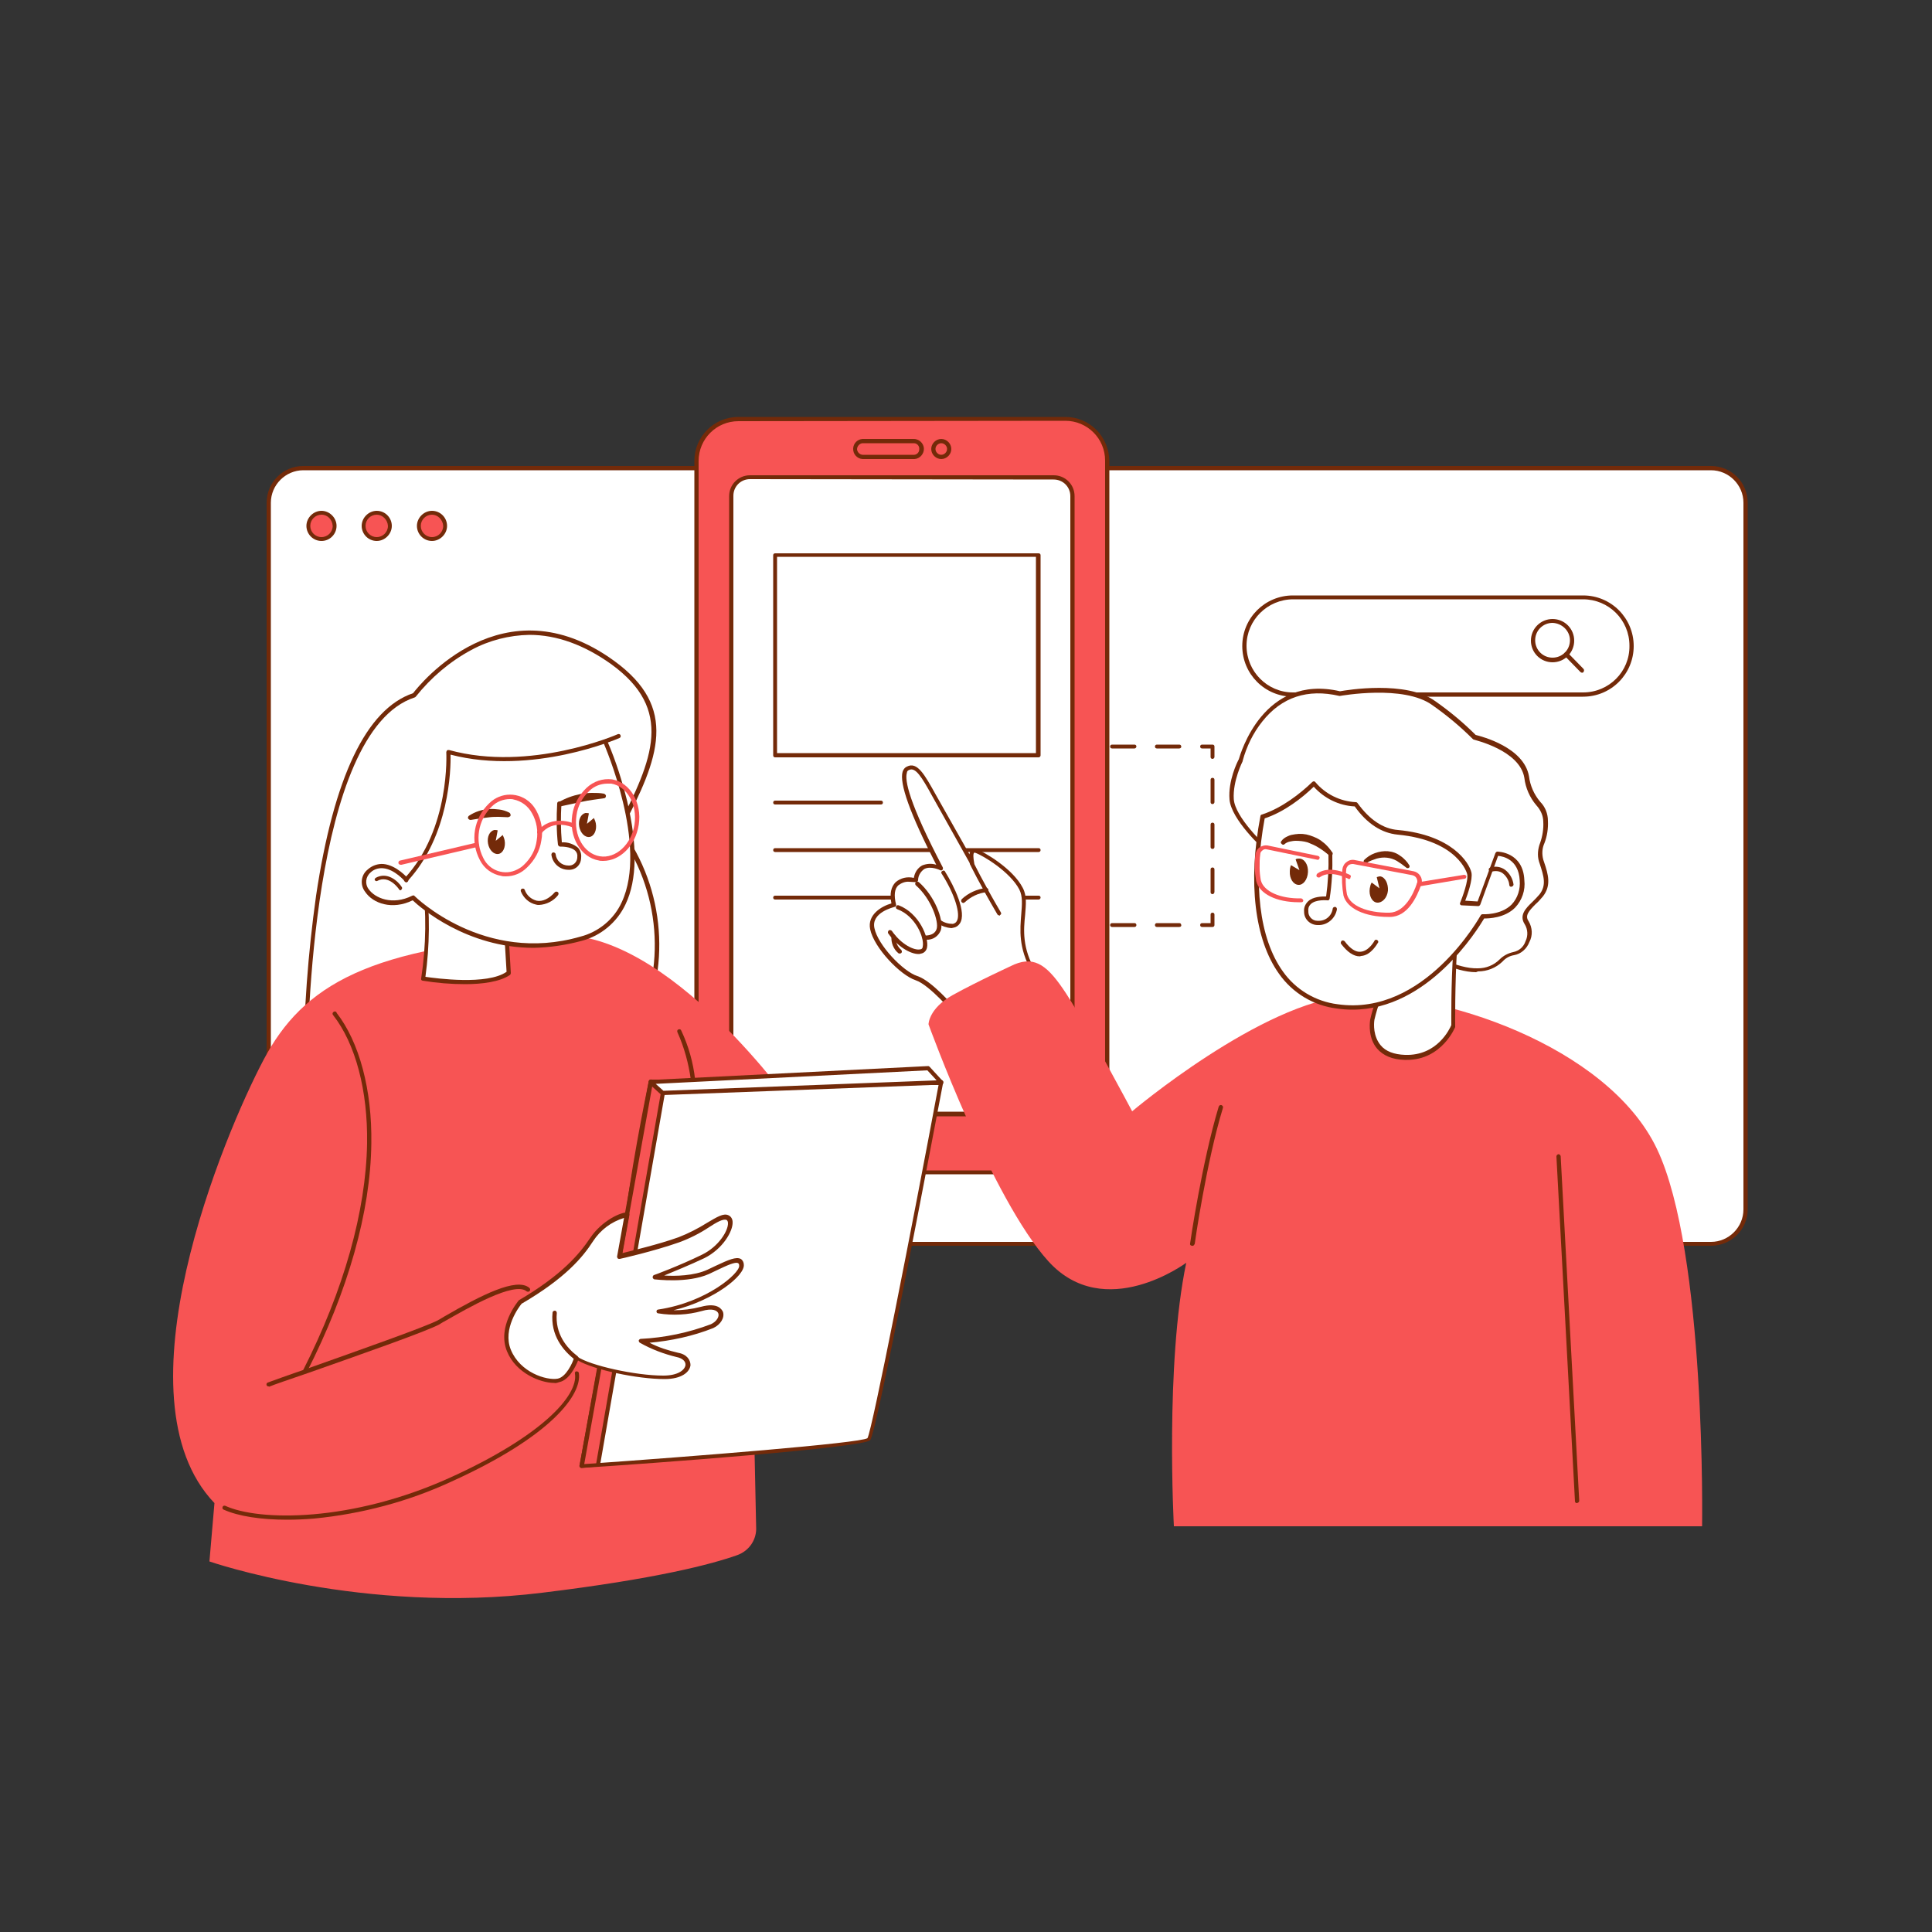 <svg transform="scale(1)" version="1.1" id="_x30_308_x5F_Web_Development_2" xmlns="http://www.w3.org/2000/svg" xmlns:xlink="http://www.w3.org/1999/xlink" x="0px" y="0px" viewBox="0 0 500 500" xml:space="preserve" class="show_show__wrapper__graphic__5Waiy "><rect x="0" y="0" width="500" height="500" fill="#333333" stroke="none"/><title>React</title><style type="text/css">
	.st0{fill:#FFFFFF;}
	.st1{fill:#732A09;}
	.st2{fill:#F75454;}
</style><g id="UI-bar"><path class="st0" d="M78.5,121.2h364.3c4.9,0,8.9,4,8.9,8.9V313c0,4.9-4,8.9-8.9,8.9H78.5c-4.9,0-8.9-4-8.9-8.9V130.1
		C69.5,125.2,73.5,121.2,78.5,121.2z"></path><path class="st1" d="M442.8,322.4H78.5c-5.2,0-9.5-4.3-9.5-9.5V130.1c0-5.2,4.2-9.5,9.5-9.5h364.3c5.2,0,9.5,4.2,9.5,9.5V313
		C452.3,318.2,448,322.4,442.8,322.4z M78.5,121.7c-4.6,0-8.4,3.8-8.4,8.4V313c0,4.6,3.8,8.4,8.4,8.4h364.3c4.6,0,8.4-3.8,8.4-8.4
		V130.1c0-4.6-3.8-8.4-8.4-8.4H78.5z"></path><circle class="st2" cx="83.2" cy="136" r="3.4"></circle><path class="st1" d="M83.2,140c-2.2,0-3.9-1.8-3.9-3.9s1.8-3.9,3.9-3.9s3.9,1.8,3.9,3.9l0,0C87.1,138.2,85.4,140,83.2,140z
		 M83.2,133.2c-1.6,0-2.9,1.3-2.9,2.9s1.3,2.9,2.9,2.9c1.6,0,2.9-1.3,2.9-2.9l0,0C86,134.5,84.8,133.2,83.2,133.2L83.2,133.2z"></path><circle class="st2" cx="97.5" cy="136" r="3.4"></circle><path class="st1" d="M97.5,140c-2.2,0-3.9-1.8-3.9-3.9s1.8-3.9,3.9-3.9c2.2,0,3.9,1.8,3.9,3.9l0,0C101.4,138.2,99.6,140,97.5,140z
		 M97.5,133.2c-1.6,0-2.9,1.3-2.9,2.9s1.3,2.9,2.9,2.9c1.6,0,2.9-1.3,2.9-2.9l0,0C100.3,134.5,99,133.2,97.5,133.2L97.5,133.2z"></path><circle class="st2" cx="111.8" cy="136" r="3.4"></circle><path class="st1" d="M111.8,140c-2.2,0-3.9-1.8-3.9-3.9s1.8-3.9,3.9-3.9c2.2,0,3.9,1.8,3.9,3.9l0,0
		C115.7,138.2,113.9,140,111.8,140z M111.8,133.2c-1.6,0-2.9,1.3-2.9,2.9s1.3,2.9,2.9,2.9c1.6,0,2.9-1.3,2.9-2.9l0,0
		C114.6,134.5,113.3,133.2,111.8,133.2L111.8,133.2z"></path><path class="st1" d="M313.8,239.9h-2.7c-0.3,0-0.5-0.2-0.5-0.5c0-0.3,0.2-0.5,0.5-0.5h2.2v-2.2c0-0.3,0.2-0.5,0.5-0.5
		c0.3,0,0.5,0.2,0.5,0.5v2.7C314.3,239.7,314.1,239.9,313.8,239.9z"></path><path class="st1" d="M305.2,239.9h-5.8c-0.3,0-0.5-0.2-0.5-0.5c0-0.3,0.2-0.5,0.5-0.5h5.8c0.3,0,0.5,0.2,0.5,0.5
		C305.8,239.7,305.5,239.9,305.2,239.9z M293.6,239.9h-5.8c-0.3,0-0.5-0.2-0.5-0.5c0-0.3,0.2-0.5,0.5-0.5h5.8c0.3,0,0.5,0.2,0.5,0.5
		C294.1,239.7,293.9,239.9,293.6,239.9z M281.9,239.9h-5.8c-0.3,0-0.5-0.2-0.5-0.5c0-0.3,0.2-0.5,0.5-0.5h5.8c0.3,0,0.5,0.2,0.5,0.5
		C282.4,239.7,282.2,239.9,281.9,239.9z"></path><path class="st1" d="M270.2,239.9h-2.7c-0.3,0-0.5-0.2-0.5-0.5v-2.7c0-0.3,0.2-0.5,0.5-0.5s0.5,0.2,0.5,0.5v2.2h2.2
		c0.3,0,0.5,0.2,0.5,0.5C270.8,239.7,270.5,239.9,270.2,239.9z"></path><path class="st1" d="M267.5,231.4c-0.3,0-0.5-0.2-0.5-0.5V225c0-0.3,0.2-0.5,0.5-0.5s0.5,0.2,0.5,0.5v5.8
		C268.1,231.1,267.8,231.4,267.5,231.4z M267.5,219.7c-0.3,0-0.5-0.2-0.5-0.5v-5.8c0-0.3,0.2-0.5,0.5-0.5s0.5,0.2,0.5,0.5v5.8
		C268.1,219.5,267.8,219.7,267.5,219.7z M267.5,208.1c-0.3,0-0.5-0.2-0.5-0.5v-5.8c0-0.3,0.2-0.5,0.5-0.5s0.5,0.2,0.5,0.5v5.8
		C268.1,207.8,267.8,208.1,267.5,208.1z"></path><path class="st1" d="M267.5,196.4c-0.3,0-0.5-0.2-0.5-0.5v-2.7c0-0.3,0.2-0.5,0.5-0.5h2.7c0.3,0,0.5,0.2,0.5,0.5
		c0,0.3-0.2,0.5-0.5,0.5h-2.2v2.2C268.1,196.1,267.8,196.4,267.5,196.4z"></path><path class="st1" d="M305.2,193.7h-5.8c-0.3,0-0.5-0.2-0.5-0.5c0-0.3,0.2-0.5,0.5-0.5h5.8c0.3,0,0.5,0.2,0.5,0.5
		C305.8,193.4,305.5,193.7,305.2,193.7z M293.6,193.7h-5.8c-0.3,0-0.5-0.2-0.5-0.5c0-0.3,0.2-0.5,0.5-0.5h5.8c0.3,0,0.5,0.2,0.5,0.5
		C294.1,193.4,293.9,193.7,293.6,193.7z M281.9,193.7h-5.8c-0.3,0-0.5-0.2-0.5-0.5c0-0.3,0.2-0.5,0.5-0.5h5.8c0.3,0,0.5,0.2,0.5,0.5
		C282.4,193.4,282.2,193.7,281.9,193.7z"></path><path class="st1" d="M313.8,196.4c-0.3,0-0.5-0.2-0.5-0.5v-2.2h-2.2c-0.3,0-0.5-0.2-0.5-0.5c0-0.3,0.2-0.5,0.5-0.5h2.7
		c0.3,0,0.5,0.2,0.5,0.5v2.7C314.3,196.1,314.1,196.4,313.8,196.4z"></path><path class="st1" d="M313.8,231.4c-0.3,0-0.5-0.2-0.5-0.5V225c0-0.3,0.2-0.5,0.5-0.5c0.3,0,0.5,0.2,0.5,0.5v5.8
		C314.3,231.1,314.1,231.4,313.8,231.4z M313.8,219.7c-0.3,0-0.5-0.2-0.5-0.5v-5.8c0-0.3,0.2-0.5,0.5-0.5c0.3,0,0.5,0.2,0.5,0.5v5.8
		C314.3,219.5,314.1,219.7,313.8,219.7z M313.8,208.1c-0.3,0-0.5-0.2-0.5-0.5v-5.8c0-0.3,0.2-0.5,0.5-0.5c0.3,0,0.5,0.2,0.5,0.5v5.8
		C314.3,207.8,314.1,208.1,313.8,208.1z"></path><path class="st1" d="M409.7,180.3h-75.1c-7.3,0-13.1-5.9-13.1-13.1c0-7.3,5.9-13.1,13.1-13.1c0,0,0,0,0,0h75.1
		c7.3,0,13.1,5.9,13.1,13.1C422.8,174.4,417,180.3,409.7,180.3L409.7,180.3z M334.7,155.1c-6.7,0-12.1,5.4-12.1,12
		c0,6.7,5.4,12.1,12,12.1c0,0,0,0,0,0h75.1c6.7,0,12.1-5.4,12-12.1c0-6.7-5.4-12-12-12H334.7z"></path><path class="st1" d="M401.8,171.4c-3.1,0-5.6-2.5-5.6-5.6c0-3.1,2.5-5.6,5.6-5.6s5.6,2.5,5.6,5.6
		C407.4,168.9,404.9,171.4,401.8,171.4z M401.8,161.2c-2.5,0-4.5,2-4.5,4.5s2,4.5,4.5,4.5c2.5,0,4.5-2,4.5-4.5
		C406.3,163.3,404.3,161.3,401.8,161.2L401.8,161.2z"></path><path class="st1" d="M409.4,174.1c-0.1,0-0.3-0.1-0.4-0.2l-4.1-4.2c-0.2-0.2-0.2-0.6,0.1-0.8c0.2-0.2,0.5-0.2,0.7,0l4.1,4.2
		c0.2,0.2,0.2,0.6,0,0.8c0,0,0,0,0,0C409.7,174.1,409.6,174.1,409.4,174.1z"></path></g><g id="mobile-display"><path class="st2" d="M275.7,303.4h-84.6c-6,0-10.8-4.8-10.8-10.8V119.2c0-6,4.8-10.8,10.8-10.8h84.6c6,0,10.8,4.8,10.8,10.8v173.4
		C286.5,298.6,281.7,303.4,275.7,303.4z"></path><path class="st1" d="M275.7,303.9h-84.6c-6.3,0-11.4-5.1-11.4-11.4V119.3c0-6.3,5.1-11.4,11.4-11.4h84.6c6.3,0,11.3,5.1,11.4,11.4
		v173.3C287,298.9,282,303.9,275.7,303.9z M191.1,109c-5.7,0-10.3,4.6-10.3,10.3v173.3c0,5.7,4.6,10.3,10.3,10.3h84.6
		c5.7,0,10.3-4.6,10.3-10.3V119.2c0-5.7-4.6-10.3-10.3-10.3L191.1,109z"></path><path class="st0" d="M272.7,288.3h-78.6c-2.7,0-4.9-2.2-4.9-4.9V128.4c0-2.7,2.2-4.9,4.9-4.9h78.6c2.7,0,4.9,2.2,4.9,4.9v155.1
		C277.6,286.1,275.4,288.3,272.7,288.3z"></path><path class="st1" d="M272.7,288.9h-78.6c-3,0-5.4-2.4-5.4-5.4V128.4c0-3,2.4-5.4,5.4-5.4h78.6c3,0,5.4,2.4,5.4,5.4v155.1
		C278.1,286.5,275.7,288.9,272.7,288.9z M194.1,124c-2.4,0-4.3,1.9-4.3,4.3v155.1c0,2.4,1.9,4.3,4.3,4.3h78.6c2.4,0,4.3-1.9,4.3-4.3
		V128.4c0-2.4-1.9-4.3-4.3-4.3L194.1,124z"></path><circle class="st2" cx="243.6" cy="116.2" r="2"></circle><path class="st1" d="M243.6,118.8c-1.4,0-2.6-1.2-2.6-2.6s1.2-2.6,2.6-2.6c1.4,0,2.6,1.2,2.6,2.6l0,0
		C246.2,117.6,245,118.8,243.6,118.8z M243.6,114.7c-0.8,0-1.5,0.7-1.5,1.5c0,0.8,0.7,1.5,1.5,1.5c0.8,0,1.5-0.7,1.5-1.5
		c0,0,0,0,0,0C245.1,115.4,244.4,114.7,243.6,114.7C243.6,114.7,243.6,114.7,243.6,114.7z"></path><path class="st2" d="M236.3,118.2h-13.1c-1.1,0-2-0.9-2-2v0c0-1.1,0.9-2,2-2h13.1c1.1,0,2,0.9,2,2v0
		C238.3,117.3,237.4,118.2,236.3,118.2z"></path><path class="st1" d="M236.3,118.8h-13.1c-1.4-0.1-2.5-1.3-2.4-2.8c0.1-1.3,1.1-2.3,2.4-2.4h13.1c1.4-0.1,2.7,1,2.8,2.4
		c0.1,1.4-1,2.7-2.4,2.8C236.5,118.8,236.4,118.8,236.3,118.8z M223.2,114.7c-0.8,0.1-1.4,0.8-1.4,1.6c0.1,0.7,0.6,1.3,1.4,1.4h13.1
		c0.8,0.1,1.6-0.5,1.6-1.4c0.1-0.8-0.5-1.6-1.4-1.6c-0.1,0-0.2,0-0.3,0H223.2z"></path><rect class="st0" x="200.6" y="143.6" width="68.2" height="51.8"></rect><path class="st1" d="M268.8,196h-68.2c-0.3,0-0.5-0.2-0.5-0.5v-51.8c0-0.3,0.2-0.5,0.5-0.5h68.2c0.3,0,0.5,0.2,0.5,0.5v51.8
		C269.3,195.7,269.1,196,268.8,196z M201.1,194.9h67v-50.8h-67V194.9z"></path><path class="st1" d="M228,208.2h-27.4c-0.3,0-0.5-0.2-0.5-0.5c0-0.3,0.2-0.5,0.5-0.5H228c0.3,0,0.5,0.2,0.5,0.5
		C228.5,208,228.3,208.2,228,208.2z"></path><path class="st1" d="M268.8,220.5h-68.2c-0.3,0-0.5-0.2-0.5-0.5c0-0.3,0.2-0.5,0.5-0.5h68.2c0.3,0,0.5,0.2,0.5,0.5
		C269.3,220.3,269.1,220.5,268.8,220.5z"></path><path class="st1" d="M268.8,232.8h-68.2c-0.3,0-0.5-0.2-0.5-0.5c0-0.3,0.2-0.5,0.5-0.5h68.2c0.3,0,0.5,0.2,0.5,0.5
		C269.3,232.5,269.1,232.8,268.8,232.8z"></path></g><g id="character-1"><path class="st0" d="M160.3,214.7c9.9-18.8,14.5-31.4-1.7-43.2c-29.7-21.5-51.4,8.5-51.4,8.5c-28.7,9.4-28.2,97-28.2,97l82-2.6
		l3.4-6.6C173.2,250.7,171.6,230.2,160.3,214.7L160.3,214.7z"></path><path class="st1" d="M79.1,277.5c-0.1,0-0.3-0.1-0.4-0.2c-0.1-0.1-0.2-0.2-0.2-0.4c0.1-15.1,1.2-30.1,3.3-45.1
		c4.6-30.7,13-48.3,25.1-52.4c1.7-2.2,23.3-29.2,52-8.4c16.7,12.1,11.8,25.1,2,43.6c11.3,15.6,12.9,36.2,4,53.4l-3.4,6.6
		c-0.1,0.2-0.3,0.3-0.5,0.3L79.1,277.5L79.1,277.5z M137,164.3c-5.2,0.1-10.4,1.4-15,3.9c-5.6,3-10.5,7.2-14.4,12.1
		c-0.1,0.1-0.2,0.2-0.3,0.2c-26.9,8.8-27.7,88.4-27.8,95.9l81.2-2.6l3.2-6.3c8.7-16.9,7.1-37.2-4.2-52.5c-0.1-0.2-0.1-0.4,0-0.6
		c9.5-18.1,14.6-30.8-1.5-42.5C151.2,166.9,144.1,164.3,137,164.3L137,164.3z M161.1,274.4L161.1,274.4z"></path><path class="st2" d="M194.4,334.1l1.3,61.7c-0.1,3.1-2.1,5.7-5,6.7c-6.5,2.3-20.8,6.1-50.4,9.7c-46.3,5.7-86.1-8.1-86.1-8.1
		l1.3-15.1c-26.1-27.3,2.5-95.4,12.7-114.7s27.2-29.5,75.6-32.2c29.1-1.9,61.9,44.8,61.9,44.8L194.4,334.1z"></path><path class="st0" d="M162.4,314.4c2.4-17.8,6-34.3,6-34.3l75.2,0.1c0,0-17.1,90.5-18.8,92.3c-1.7,1.8-74.3,6.9-74.3,6.9
		L162.4,314.4z"></path><path class="st1" d="M150.5,379.9c-0.2,0-0.3-0.1-0.4-0.2c-0.1-0.1-0.2-0.3-0.1-0.5l11.9-65c2.4-17.6,6-34.2,6-34.4
		c0.1-0.2,0.3-0.4,0.5-0.4l0,0l75.2,0.1c0.2,0,0.3,0.1,0.4,0.2c0.1,0.1,0.2,0.3,0.1,0.4c-2.9,15.2-17.2,90.8-18.9,92.6
		C223.6,374.7,167.7,378.8,150.5,379.9L150.5,379.9z M168.8,280.6c-0.6,2.7-3.8,17.9-5.9,33.9l0,0l-11.7,64.4
		c28.6-2,71.3-5.4,73.3-6.7c1.2-2,11.7-55.5,18.4-91.4L168.8,280.6z M162.3,314.4L162.3,314.4z"></path><polygon class="st2" points="168.4,280 171.5,282.8 154.7,379.1 150.5,379.4 	"></polygon><path class="st1" d="M150.5,379.9c-0.2,0-0.3-0.1-0.4-0.2c-0.1-0.1-0.2-0.3-0.1-0.5l17.9-99.4c0-0.2,0.2-0.4,0.4-0.4
		c0.2-0.1,0.4,0,0.5,0.1l3.1,2.8c0.1,0.1,0.2,0.3,0.2,0.5l-16.8,96.3c0,0.2-0.3,0.4-0.5,0.4L150.5,379.9L150.5,379.9z M168.8,281.1
		l-17.6,97.8l3.1-0.2L171,283L168.8,281.1z"></path><path class="st0" d="M134.6,337c11.5-6.8,15.9-12.1,18.7-16.3c2.8-4.2,7.5-6.4,9.1-6.3l-1.9,10.7c0,0,8.8-2,15.4-4.3
		c6.6-2.3,10.4-6.6,12.6-5.7s-0.5,7.2-6.3,10s-12.6,5.3-12.6,5.3s8.3,1.2,13.8-1.3c5.5-2.5,8.4-4.2,8.6-1.7
		c0.2,2.5-8.9,10-21.3,11.9c3.6,0.7,7.4,0.5,10.9-0.5c6.3-1.7,6.2,2.9,2.8,4.5c-5.9,2.3-12.1,3.6-18.4,3.8c3,1.6,6.1,2.8,9.4,3.6
		c4.3,0.8,3.7,5.8-3.5,5.8s-19.2-2.6-22.7-5c0,0-1.7,5.3-4.7,5.9c-3,0.6-10.2-1.7-12.7-7.8C129.2,343.4,134.6,337,134.6,337z"></path><path class="st1" d="M143.4,357.9c-3.5,0-9.9-2.5-12.2-8.2c-2.6-6.4,2.8-12.8,3-13.1l0.1-0.1c11.2-6.6,15.6-11.9,18.5-16.2
		c2.9-4.3,7.9-6.7,9.6-6.5c0.2,0,0.3,0.1,0.4,0.2c0.1,0.1,0.1,0.3,0.1,0.4l-1.8,9.9c2.3-0.6,9.2-2.2,14.5-4.1c2.6-1,5.1-2.3,7.5-3.8
		c2.4-1.4,4.1-2.5,5.4-1.9c0.7,0.3,1.1,1,1.1,1.8c0.1,2.3-2.5,6.9-7.3,9.3c-3.8,1.8-8,3.5-10.4,4.5c2.8,0.2,7.7,0.1,11.2-1.5l2.1-1
		c3.4-1.6,5.3-2.4,6.5-1.8c0.5,0.3,0.8,0.9,0.8,1.5c0.3,2.8-7.6,9.2-18.2,11.8c2.4,0,4.8-0.3,7.1-0.9c4.4-1.2,5.4,0.7,5.7,1.3
		c0.5,1.5-0.6,3.3-2.5,4.2c-5.3,2.1-10.9,3.3-16.5,3.8c2.3,1.2,4.8,2,7.4,2.6c2.3,0.4,3.2,1.9,3.2,3.2c-0.2,1.8-2.3,3.6-6.7,3.6
		c-7.1,0-18.3-2.4-22.4-4.8c-0.6,1.5-2.3,5.1-4.9,5.6C144.1,357.9,143.8,358,143.4,357.9z M135,337.4c-0.6,0.7-5,6.5-2.8,11.9
		c2.4,5.9,9.2,8,12.1,7.5c2.2-0.4,3.9-4.1,4.3-5.5c0.1-0.2,0.2-0.3,0.3-0.3c0.2-0.1,0.3,0,0.5,0.1c3.3,2.3,15.1,4.9,22.2,4.9h0.1
		c3.7,0,5.5-1.4,5.7-2.7c0.1-1-0.8-1.8-2.3-2.1c-3.3-0.8-6.5-2-9.5-3.7c-0.2-0.1-0.3-0.4-0.3-0.6c0.1-0.2,0.3-0.4,0.5-0.4
		c6.2-0.3,12.4-1.6,18.2-3.8c1.5-0.7,2.2-2,1.9-2.8c-0.3-0.8-1.6-1.4-4.3-0.6c-3.6,1-7.5,1.2-11.2,0.6c-0.3,0-0.5-0.2-0.5-0.5
		c0-0.3,0.2-0.5,0.5-0.5c12.6-1.9,21-9.4,20.9-11.3c0-0.4-0.1-0.6-0.3-0.7c-0.7-0.4-2.9,0.6-5.4,1.8l-2.1,1
		c-5.6,2.5-13.8,1.4-14.1,1.4c-0.2,0-0.4-0.2-0.5-0.5c0-0.2,0.1-0.5,0.3-0.6c0.1,0,6.8-2.5,12.5-5.3c4.3-2.1,6.8-6.2,6.7-8.2
		c0-0.4-0.2-0.7-0.4-0.8c-0.9-0.3-2.5,0.6-4.5,1.9c-2.4,1.6-5,2.9-7.7,3.9c-6.5,2.3-15.3,4.3-15.4,4.3c-0.2,0-0.4,0-0.5-0.1
		c-0.1-0.1-0.2-0.3-0.2-0.5l1.8-10c-3.3,1-6.1,3.1-8,6C150.8,325.4,146.3,330.8,135,337.4L135,337.4z"></path><path class="st1" d="M149.1,352c-0.1,0-0.2,0-0.3-0.1c-3-2.3-6.4-6.3-5.8-12.2c0-0.3,0.3-0.5,0.6-0.5c0.3,0,0.5,0.3,0.5,0.6
		c-0.5,5.4,2.6,9.1,5.4,11.2c0.2,0.2,0.3,0.5,0.1,0.8C149.5,351.9,149.3,352,149.1,352L149.1,352z"></path><polygon class="st0" points="171.5,282.8 243.6,280.1 240.2,276.5 168.4,280 	"></polygon><path class="st1" d="M171.5,283.4c-0.1,0-0.3,0-0.4-0.1l-3.1-2.8c-0.2-0.2-0.2-0.4-0.1-0.6c0.1-0.2,0.3-0.3,0.5-0.4l71.8-3.6
		c0.2,0,0.3,0.1,0.4,0.2l3.4,3.7c0.1,0.2,0.2,0.4,0.1,0.6c-0.1,0.2-0.3,0.3-0.5,0.3L171.5,283.4L171.5,283.4z M169.7,280.5l2,1.8
		l70.7-2.7L240,277L169.7,280.5z"></path><path class="st1" d="M78.8,355.5c-0.1,0-0.2,0-0.2-0.1c-0.3-0.1-0.4-0.5-0.2-0.7c10.6-20.9,16.3-41.2,16.6-58.8
		c0.2-13.7-3-25.8-8.8-33.2c-0.2-0.2-0.2-0.6,0.1-0.8c0.2-0.2,0.6-0.2,0.8,0.1c0,0,0,0,0,0.1c5.9,7.6,9.2,19.9,9,33.8
		c-0.2,17.7-6,38.2-16.7,59.2C79.2,355.4,79,355.5,78.8,355.5z"></path><path class="st1" d="M69.5,358.8c-0.2,0-0.4-0.1-0.5-0.3c-0.1-0.3,0-0.6,0.3-0.7c0,0,0,0,0,0c1.1-0.4,5.2-1.9,10.5-3.7
		c12.1-4.3,30.3-10.7,33.5-12.4c0.5-0.3,1.1-0.6,1.7-1c9.5-5.5,18.7-10.2,22-7.4c0.2,0.2,0.3,0.5,0.1,0.8c-0.2,0.2-0.5,0.3-0.8,0.1
		c-3.2-2.7-15.5,4.5-20.8,7.5c-0.7,0.4-1.3,0.7-1.7,1c-3.2,1.8-21.5,8.2-33.7,12.5c-5.2,1.8-9.4,3.2-10.5,3.7
		C69.7,358.8,69.6,358.8,69.5,358.8z"></path><path class="st1" d="M74.3,393.3c-6.8,0-12.6-0.9-16.4-2.6c-0.3-0.1-0.4-0.4-0.3-0.7c0.1-0.3,0.4-0.4,0.7-0.3
		c8.7,4,32.6,4.3,58.2-7.3c23.6-10.7,33.2-21.2,32.3-26.9c-0.1-0.3,0.1-0.6,0.4-0.6c0,0,0,0,0,0c0.3,0,0.6,0.2,0.6,0.4
		c0.9,5.6-7.1,16.4-32.9,28.1c-11.2,5.2-23.3,8.4-35.6,9.6C78.9,393.2,76.5,393.3,74.3,393.3z"></path><path class="st1" d="M179.3,280c-0.3,0-0.5-0.2-0.5-0.5c-0.6-4.3-1.7-8.4-3.5-12.4c-0.1-0.3,0-0.6,0.3-0.7c0.3-0.1,0.6,0,0.7,0.3
		c0,0,0,0,0,0c1.9,4,3.1,8.3,3.6,12.7C179.8,279.7,179.6,280,179.3,280C179.3,280,179.3,280,179.3,280L179.3,280z"></path><path class="st0" d="M109.7,227.5c1.1,8.5,1,17.2-0.3,25.7c0,0,16.6,2.8,22.2-1.5l-0.9-15.7L109.7,227.5z"></path><path class="st1" d="M120.4,254.7c-3.7,0-7.4-0.3-11-0.9c-0.3,0-0.5-0.3-0.4-0.6c0,0,0,0,0,0c1.3-8.5,1.4-17.1,0.3-25.6
		c0-0.2,0-0.4,0.2-0.5c0.2-0.1,0.4-0.1,0.5-0.1l21,8.6c0.2,0.1,0.3,0.3,0.3,0.5l0.9,15.7c0,0.2-0.1,0.4-0.2,0.5
		C129.4,254.1,124.8,254.7,120.4,254.7z M110.1,252.8c2.8,0.4,16,2.2,21-1.3l-0.9-15.1l-19.9-8.1
		C111.3,236.4,111.2,244.7,110.1,252.8z"></path><path class="st0" d="M156.7,192.3c0,0,19.1,43.3-6.4,50.7c-25.6,7.3-43.5-10.6-43.5-10.6c-8.5,4.4-15.9-3.1-11.4-6.9
		c4.5-3.9,9.7,2.3,9.7,2.3"></path><path class="st1" d="M138.1,245.3c-17.3,0-29.3-10.4-31.3-12.3c-5.3,2.6-10.3,0.8-12.3-2.2c-1.4-1.8-1.1-4.4,0.7-5.8
		c1.1-1,2.6-1.5,4-1.4c3.4,0.3,6.3,3.6,6.4,3.8c0.2,0.2,0.1,0.6-0.1,0.8c-0.2,0.2-0.6,0.2-0.7-0.1c0,0,0,0,0,0c0,0-2.7-3.2-5.7-3.4
		c-1.2-0.1-2.4,0.3-3.2,1.1c-1.3,1.1-1.5,3-0.5,4.3c1.6,2.3,6.1,4.3,11.3,1.7c0.2-0.1,0.5-0.1,0.6,0.1c0.2,0.2,18,17.7,42.9,10.5
		c4.7-1.2,8.7-4.5,10.7-8.9c6.9-14.7-4.5-40.7-4.6-41c-0.1-0.3,0-0.6,0.3-0.7c0.3-0.1,0.6,0,0.7,0.3c0,0,0,0,0,0
		c2.1,4.9,3.7,10,5,15.2c2.7,11.4,2.6,20.4-0.4,26.7c-2.2,4.7-6.4,8.2-11.4,9.5C146.4,244.6,142.3,245.2,138.1,245.3z"></path><path class="st1" d="M103.6,230.4c-0.1,0-0.3-0.1-0.3-0.2c-0.1-0.2-2.7-3.9-5.7-2.2c-0.2,0.1-0.4,0-0.6-0.2c-0.1-0.2,0-0.4,0.2-0.6
		l0,0c3-1.7,5.8,0.8,6.8,2.4c0.1,0.2,0.1,0.4-0.1,0.6C103.8,230.4,103.7,230.4,103.6,230.4z"></path><path class="st1" d="M131.5,211.5c-0.8,0-1.6-0.1-2.4-0.1c-0.8,0-1.6,0-2.4,0.1c-0.8,0.1-1.6,0.2-2.4,0.3c-0.8,0.1-1.6,0.3-2.5,0.4
		l0,0c-0.3,0-0.6-0.2-0.7-0.5c0,0,0,0,0,0c0-0.2,0.1-0.5,0.3-0.6c1.5-1,3.3-1.6,5.1-1.7c0.9-0.1,1.8,0,2.7,0.1
		c0.9,0.1,1.8,0.4,2.6,0.8c0.3,0.2,0.4,0.5,0.3,0.9C132,211.3,131.8,211.4,131.5,211.5L131.5,211.5z"></path><path class="st1" d="M156.2,206.6c-0.9,0.1-1.9,0.3-2.8,0.4s-1.8,0.3-2.8,0.5l-2.8,0.6c-0.9,0.2-1.9,0.4-2.8,0.6l0,0
		c-0.3,0.1-0.7-0.2-0.7-0.5c0,0,0,0,0,0c0-0.3,0.1-0.5,0.3-0.6c1.7-1,3.6-1.7,5.6-2.1c1-0.2,2-0.3,3-0.3c1,0,2.1,0,3.1,0.2
		c0.3,0.1,0.6,0.4,0.5,0.7c0,0.3-0.3,0.5-0.5,0.5L156.2,206.6z"></path><path class="st1" d="M147.1,225.1L147.1,225.1c-2.3,0-4.1-1.7-4.4-3.9c0-0.3,0.2-0.6,0.5-0.6c0.3,0,0.6,0.2,0.6,0.5
		c0.2,1.7,1.6,2.9,3.3,2.9c1.2,0.1,2.2-0.8,2.3-2c0-0.1,0-0.1,0-0.2c0.1-0.6-0.1-1.2-0.5-1.6c-1.2-1.2-3.9-1.1-3.9-1.1
		c-0.3,0-0.5-0.2-0.6-0.5c-0.4-3.5-0.4-7.1-0.2-10.7c0-0.3,0.3-0.5,0.6-0.5c0.3,0,0.5,0.3,0.5,0.6c0,0,0,0,0,0
		c-0.2,3.3-0.2,6.6,0.1,10c1.5-0.1,3,0.4,4.2,1.4c0.6,0.7,0.9,1.6,0.8,2.5C150.4,223.8,149,225.2,147.1,225.1
		C147.1,225.1,147.1,225.1,147.1,225.1z"></path><path class="st1" d="M126.3,218.3c0.3,1.7,1.5,2.9,2.7,2.7c1.2-0.2,1.9-1.8,1.6-3.5c-0.1-0.5-0.3-1-0.5-1.4l-1.8,1.5l0.5-2.7
		c-0.3-0.1-0.6-0.1-0.9-0.1C126.7,215.1,126,216.6,126.3,218.3z"></path><path class="st1" d="M149.9,213.9c0.3,1.7,1.5,2.9,2.7,2.7c1.2-0.2,1.9-1.8,1.6-3.5c-0.1-0.5-0.3-1-0.5-1.4l-1.8,1.5l0.5-2.7
		c-0.3-0.1-0.6-0.1-0.9-0.1C150.3,210.7,149.6,212.2,149.9,213.9z"></path><path class="st1" d="M139.5,234.2c-0.3,0-0.5,0-0.8-0.1c-1.8-0.4-3.2-1.7-3.9-3.4c-0.1-0.3,0-0.6,0.3-0.7c0,0,0,0,0,0
		c0.3-0.1,0.6,0,0.7,0.3c0.5,1.4,1.6,2.4,3.1,2.8c1.5,0.3,3.2-0.5,4.7-2.2c0.2-0.2,0.6-0.2,0.8,0c0,0,0,0,0,0c0.2,0.2,0.2,0.5,0,0.8
		c0,0,0,0,0,0C143.2,233.2,141.4,234.1,139.5,234.2z"></path><path class="st1" d="M105.1,228.3c-0.1,0-0.3-0.1-0.4-0.2c-0.2-0.2-0.2-0.5,0-0.8c0,0,0,0,0,0c11.9-12.8,10.8-32.5,10.8-32.6
		c0-0.2,0.1-0.3,0.2-0.5c0.1-0.1,0.3-0.1,0.5-0.1c21,5.8,43.5-4,43.7-4.1c0.3-0.1,0.6,0,0.7,0.3c0.1,0.3,0,0.6-0.3,0.7
		c-0.2,0.1-22.5,9.8-43.7,4.3c0.1,3.8-0.3,21-11.1,32.7C105.4,228.2,105.2,228.3,105.1,228.3z"></path><path class="st2" d="M156.1,222.8c-0.4,0-0.8,0-1.1-0.1c-4.7-0.8-7.8-6.1-6.9-11.8c0.4-2.7,1.7-5.1,3.7-7c1.8-1.7,4.2-2.5,6.6-2.2
		c4.7,0.8,7.8,6.1,6.9,11.8l0,0C164.4,219,160.4,222.8,156.1,222.8z M157.2,202.8c-1.8,0-3.5,0.7-4.7,1.9c-1.8,1.7-3,3.9-3.3,6.3
		c-0.8,5.2,1.9,9.9,6,10.6c4.1,0.7,8.2-3,9-8.2c0.8-5.2-1.9-9.9-6-10.6C157.8,202.8,157.5,202.8,157.2,202.8L157.2,202.8z
		 M164.7,213.6L164.7,213.6z"></path><path class="st2" d="M130.9,226.8c-0.4,0-0.8,0-1.1-0.1c-2.4-0.4-4.5-1.9-5.6-4.1c-2.6-4.9-1.6-10.9,2.4-14.7c3-3,7.8-3,10.8,0
		c0.6,0.6,1,1.2,1.4,1.9c1.3,2.4,1.8,5.1,1.3,7.7l0,0c-0.4,2.7-1.7,5.1-3.7,7C134.9,226,133,226.8,130.9,226.8z M132,206.8
		c-1.8,0-3.5,0.7-4.7,1.9c-3.6,3.5-4.5,8.9-2.2,13.4c1.6,3.3,5.6,4.6,8.8,2.9c0.6-0.3,1.2-0.7,1.7-1.2c1.8-1.7,3-3.9,3.3-6.3l0,0
		c0.4-2.4,0-4.9-1.2-7c-1-1.9-2.8-3.2-4.8-3.6C132.6,206.8,132.3,206.8,132,206.8L132,206.8z"></path><path class="st2" d="M139.6,215.9c-0.1,0-0.3,0-0.4-0.1c-0.2-0.2-0.3-0.5-0.1-0.7c0,0,0,0,0,0c3.7-4.5,9.4-2,9.4-2
		c0.3,0.1,0.4,0.4,0.3,0.7c-0.1,0.3-0.5,0.4-0.7,0.3c-0.2-0.1-5-2.2-8.1,1.7C139.9,215.8,139.8,215.9,139.6,215.9z"></path><path class="st2" d="M103.7,223.8c-0.3,0-0.6-0.2-0.6-0.5c0-0.3,0.2-0.6,0.5-0.6l19.6-4.6c0.3-0.1,0.6,0.1,0.7,0.4
		c0.1,0.3-0.1,0.6-0.4,0.7l0,0l-19.6,4.6L103.7,223.8z"></path></g><g id="character-2"><path class="st0" d="M267.5,251.5c-6-10-0.8-16.7-3.3-21.5c-2.5-4.8-9.7-9.1-11.7-9.7c-1.9-0.7-1.1,3.1-1.1,3.1l-9.2-16.2
		c-3.2-5.7-5.1-9.5-7.5-8.3s-0.6,8.5,8.5,25.9c0,0-5.7-2.9-6.5,3c0,0-7.4-1.8-5.6,6.4c0,0-6.6,1.5-5.6,6.2s7.7,11.5,11.4,12.8
		s10.3,9.1,10.3,9.1S259.7,261.5,267.5,251.5z"></path><path class="st1" d="M247.5,262.8c-0.2,0-0.3-0.1-0.4-0.2c-0.1-0.1-6.5-7.7-10.1-8.9c-4-1.3-10.8-8.4-11.8-13.2
		c-0.8-3.8,3-6,5.5-6.7c-0.5-2.5-0.1-4.3,1.1-5.5c1.3-1.1,3-1.5,4.7-1.1c0.2-1.3,0.9-2.5,2.1-3.2c1.2-0.5,2.5-0.6,3.7-0.2
		c-6.8-13.2-9.6-21.1-8.7-24.1c0.2-0.6,0.6-1.1,1.1-1.3c2.7-1.4,4.6,2.1,7.5,7.3l8.7,15.4c0-0.4,0.2-0.8,0.5-1.1
		c0.4-0.3,0.9-0.4,1.4-0.2c1.7,0.6,9.3,4.9,11.9,10c1.1,2.1,0.8,4.3,0.6,7c-0.4,3.8-0.8,8.6,2.7,14.5c0.1,0.2,0.1,0.4,0,0.6
		C260.1,261.9,247.7,262.9,247.5,262.8L247.5,262.8z M235.3,228.2c-1-0.1-2,0.3-2.8,0.9c-1,0.9-1.2,2.6-0.6,5
		c0.1,0.3-0.1,0.6-0.4,0.6c0,0,0,0,0,0c-0.2,0.1-6.1,1.4-5.2,5.5c0.9,4.4,7.4,11.2,11.1,12.4c3.7,1.2,9.3,7.7,10.4,9
		c1.8-0.2,12.2-1.7,19.2-10.2c-3.5-6.1-3-10.9-2.7-14.8c0.2-2.5,0.4-4.6-0.5-6.4c-2.4-4.6-9.4-8.8-11.4-9.5c-0.1,0-0.3-0.1-0.3,0
		c-0.3,0.2-0.2,1.5,0,2.5c0.1,0.3-0.1,0.6-0.4,0.7c-0.3,0.1-0.5,0-0.6-0.3l-9.8-17.5c-2.8-5.1-4.4-7.7-6.1-6.8
		c-0.3,0.1-0.5,0.4-0.5,0.7c-0.6,1.9,0.5,7.7,9.3,24.5c0.1,0.3,0,0.6-0.2,0.7c-0.2,0.1-0.3,0.1-0.5,0c0,0-2.4-1.2-4.1-0.3
		c-1,0.7-1.6,1.8-1.6,2.9c0,0.1-0.1,0.3-0.2,0.4c-0.1,0.1-0.3,0.1-0.4,0.1C236.3,228.3,235.8,228.2,235.3,228.2L235.3,228.2z"></path><path class="st1" d="M258.6,236.9c-0.2,0-0.4-0.1-0.5-0.3c-4.7-8-7.1-13-7.1-13c-0.1-0.3,0-0.6,0.2-0.7s0.6,0,0.7,0.2
		c0,0,2.4,5,7.1,13c0.2,0.3,0.1,0.6-0.2,0.7c0,0,0,0,0,0C258.8,237,258.7,237,258.6,236.9z"></path><path class="st1" d="M246.2,240.2c-1.2-0.1-2.4-0.5-3.4-1.2c-0.2-0.2-0.3-0.5-0.1-0.7c0,0,0,0,0,0c0.2-0.2,0.5-0.3,0.7-0.2
		c0.9,0.7,2.1,1,3.2,1c0.4-0.1,0.8-0.3,1-0.7c1.1-1.7-0.5-7-3.9-12.3c-0.2-0.2-0.1-0.6,0.2-0.7c0,0,0,0,0,0c0.3-0.2,0.6-0.1,0.7,0.2
		c0,0,0,0,0,0c2.3,3.7,5.7,10.6,3.8,13.4c-0.4,0.6-1,1-1.7,1.1C246.6,240.1,246.4,240.2,246.2,240.2z"></path><path class="st1" d="M239.7,243.2c-0.2,0-0.3,0-0.5,0c-0.3,0-0.5-0.3-0.5-0.6c0-0.3,0.3-0.5,0.6-0.5c0.1,0,2.5,0.2,3.1-1.7
		s-1.4-7.8-5.4-11.3c-0.2-0.2-0.2-0.6,0-0.8c0,0,0,0,0,0c0.2-0.2,0.5-0.2,0.8,0c4,3.5,6.5,9.7,5.7,12.4
		C242.9,242.3,241.4,243.3,239.7,243.2z"></path><path class="st1" d="M237.7,246.9c-2.1,0-5.4-1.9-7.8-5.3c-0.2-0.2-0.1-0.6,0.1-0.8c0.2-0.2,0.6-0.1,0.8,0.1c0,0,0,0,0,0
		c2.5,3.6,5.8,5.1,7.3,4.8c0.4,0,0.7-0.3,0.7-0.7c0.5-2.3-1.9-8-6.6-9.7c-0.3-0.1-0.4-0.4-0.3-0.7c0,0,0,0,0,0
		c0.1-0.3,0.4-0.4,0.7-0.3c0,0,0,0,0,0c5.2,2,7.9,8.3,7.3,11c-0.2,0.8-0.8,1.4-1.6,1.5C238.1,246.9,237.9,246.9,237.7,246.9z"></path><path class="st1" d="M232.9,246.8c-0.1,0-0.3-0.1-0.4-0.1c-1.3-1.1-1.9-2.7-1.8-4.3c0-0.3,0.3-0.5,0.6-0.5c0.3,0,0.5,0.3,0.5,0.6
		c-0.1,1.3,0.5,2.5,1.4,3.3c0.2,0.2,0.3,0.5,0.1,0.8C233.2,246.7,233.1,246.7,232.9,246.8L232.9,246.8z"></path><path class="st1" d="M249.3,233.7c-0.1,0-0.3-0.1-0.4-0.2c-0.2-0.2-0.2-0.5,0-0.8c0,0,0,0,0,0c1.7-1.6,3.9-2.6,6.3-2.9
		c0.3,0,0.6,0.2,0.6,0.5c0,0,0,0,0,0c0,0.3-0.2,0.5-0.5,0.6c0,0,0,0,0,0c-2.1,0.2-4.1,1.2-5.6,2.6
		C249.5,233.6,249.4,233.7,249.3,233.7z"></path><path class="st2" d="M262.5,249.6c5.5-2.3,8.8,0.5,13.4,7.5c4.6,7,17.1,30.5,17.1,30.5s33.5-28.3,56.3-29.9
		c22.8-1.5,66.7,12.8,79.5,39.6c12.8,26.8,11.7,97.7,11.7,97.7H303.8c0,0-2.3-41.9,3.2-68.2c0,0-21.1,15.7-35.7-0.4
		c-14.6-16.1-31-61.3-31-61.3s0-4.1,6.3-7.6C252.9,254,262.5,249.6,262.5,249.6z"></path><path class="st1" d="M408.1,389c-0.3,0-0.5-0.2-0.5-0.5l-4.8-89.2c0-0.3,0.2-0.5,0.5-0.6c0.3,0,0.5,0.2,0.6,0.5c0,0,0,0,0,0
		l4.8,89.2C408.7,388.7,408.5,388.9,408.1,389L408.1,389z"></path><path class="st1" d="M308.5,322.4L308.5,322.4c-0.4,0-0.6-0.3-0.5-0.6c0-0.2,3.1-21.2,7.4-35.4c0.1-0.3,0.4-0.5,0.7-0.4
		c0.3,0.1,0.5,0.4,0.4,0.7c-4.3,14.1-7.3,35-7.3,35.2C309,322.3,308.8,322.5,308.5,322.4z"></path><path class="st0" d="M327.6,219.7c0,0-8.5-7.7-8.9-12.7c-0.4-5,2.3-10.1,2.3-10.1s5.4-22,25.7-17.3c0,0,16.7-3.1,24.4,2.5
		c7.6,5.6,10.5,8.7,10.5,8.7s12.2,2.7,13.5,10.3c1.3,7.6,4.6,6.3,4.9,11.4c0.3,5.2-2.3,6.8-1.2,10.2c1.1,3.5,2.2,6.3,0,9
		s-5.4,4.5-3.7,7.1c1.7,2.6,0.1,7.4-3.4,8s-3.6,4-9.2,4.2s-12.9-4.2-12.9-4.2L327.6,219.7z"></path><path class="st1" d="M382,251.6c-5.7,0-12.4-4.1-12.7-4.3l-41.9-27.2l-0.1-0.1c-0.4-0.3-8.7-7.9-9.1-13.1c-0.4-4.8,2-9.7,2.4-10.4
		c0.4-1.3,6.3-22.2,26.2-17.6c1.6-0.3,17.2-2.9,24.7,2.6c3.7,2.6,7.2,5.5,10.4,8.7c1.6,0.4,12.5,3.2,13.8,10.7
		c0.3,2.4,1.3,4.7,2.9,6.6c1.3,1.3,2,3.1,2,4.9c0.1,2-0.2,4-0.9,5.8c-0.6,1.3-0.7,2.8-0.3,4.3l0.2,0.6c1.1,3.2,1.9,6.1-0.3,8.9
		c-0.6,0.7-1.2,1.4-1.9,2c-1.8,1.8-2.8,3-1.8,4.4c1,1.7,1.1,3.7,0.2,5.4c-0.7,1.8-2.2,3.1-4,3.4c-1.2,0.2-2.2,0.8-3,1.7
		c-1.7,1.6-3.9,2.5-6.3,2.5L382,251.6z M328,219.3l41.9,27.2c0.1,0,7.1,4.3,12.6,4.1c2.1,0,4.1-0.8,5.6-2.3c1-1,2.2-1.6,3.5-1.9
		c1.5-0.3,2.7-1.3,3.2-2.8c0.7-1.4,0.6-3.1-0.2-4.4c-1.5-2.3,0.2-4.1,2-5.8c0.6-0.6,1.2-1.2,1.8-1.9c1.9-2.4,1.1-4.8,0.1-7.9
		l-0.2-0.6c-0.5-1.6-0.3-3.4,0.3-4.9c0.6-1.7,0.9-3.6,0.8-5.4c0-1.6-0.7-3.1-1.8-4.3c-1.7-2-2.8-4.5-3.1-7.1
		c-1.2-7.2-13-9.8-13.1-9.9c-0.1,0-0.2-0.1-0.3-0.2c-3.2-3.2-6.7-6.1-10.4-8.7c-7.4-5.4-23.8-2.4-23.9-2.4c-0.1,0-0.1,0-0.2,0
		c-8.2-1.9-14.9,0.3-19.9,6.6c-2.4,3-4.1,6.5-5.1,10.2c0,0,0,0.1,0,0.1s-2.6,5.1-2.3,9.8C319.6,211.5,327.4,218.8,328,219.3z"></path><path class="st0" d="M376.7,245.2c-0.6,9.4-0.5,20.3-0.5,20.3s-3.3,8.5-12.6,8.2c-9.3-0.3-8.6-8.2-8.4-9.7c0.2-1.6,2.2-6.7,2.6-8.4
		S376.7,245.2,376.7,245.2z"></path><path class="st1" d="M364.1,274.3h-0.6c-3.2-0.1-5.5-1.1-7.1-2.9c-2.2-2.6-2-6.1-1.8-7.5c0.4-1.8,0.9-3.5,1.6-5.2
		c0.4-1.3,0.9-2.6,1-3.2c0.4-1.8,13.6-8.1,19.2-10.7c0.2-0.1,0.4-0.1,0.5,0c0.2,0.1,0.2,0.3,0.2,0.5c-0.6,9.2-0.5,20.2-0.5,20.3
		c0,0.1,0,0.1,0,0.2C376.6,265.8,373.2,274.3,364.1,274.3z M376.1,246.1c-8.5,4-17.3,8.6-17.8,9.6c-0.2,0.7-0.6,1.9-1.1,3.2
		c-0.6,1.6-1.1,3.3-1.5,5c-0.2,1.2-0.3,4.3,1.6,6.6c1.3,1.6,3.5,2.4,6.3,2.5c8.4,0.3,11.6-6.8,12-7.7
		C375.6,264.3,375.5,254.6,376.1,246.1L376.1,246.1z"></path><path class="st0" d="M346.2,260.5c23.1,3.2,37.5-23.3,37.5-23.3s10.6,0.7,10.2-9.3c-0.3-6.9-6.5-6.9-6.5-6.9l-4.7,12.9l-4.3-0.2
		c0,0,2.3-5.6,1.9-7.7c-0.5-2.1-4.5-9.3-18.5-10.6c-4.7-0.4-8.3-3.6-10.8-7.3c-4.2-0.2-8.1-2.1-10.8-5.3c-3.4,3.2-8,6.9-13.2,8.6
		C322.6,233.2,326,257.6,346.2,260.5z"></path><path class="st1" d="M350,261.3c-1.3,0-2.7-0.1-4-0.3l0,0c-6-0.7-11.5-4-15-9c-6.3-8.8-8.1-23.7-4.8-40.8c0-0.2,0.2-0.4,0.4-0.4
		c5.2-1.7,10-5.5,13-8.4c0.1-0.1,0.3-0.2,0.4-0.2c0.2,0,0.3,0.1,0.4,0.2c2.6,3.1,6.4,5,10.5,5.2c0.2,0,0.3,0.1,0.4,0.2
		c3.1,4.3,6.6,6.7,10.5,7c13.9,1.3,18.4,8.4,19,11c0.4,1.8-1,5.7-1.6,7.3l3.2,0.2l4.6-12.5c0.1-0.2,0.3-0.4,0.5-0.4l0,0
		c0.2,0,6.7,0.1,7,7.4c0.3,2.6-0.6,5.2-2.4,7.1c-2.7,2.7-6.8,2.8-8,2.8C382.4,240.5,369.7,261.3,350,261.3z M346.2,259.9
		c22.5,3.2,36.8-22.7,37-23c0.1-0.2,0.3-0.3,0.5-0.3c0,0,4.7,0.3,7.5-2.5c1.6-1.7,2.3-4,2.1-6.3c-0.3-5.4-4.3-6.2-5.6-6.3l-4.6,12.6
		c-0.1,0.2-0.3,0.4-0.5,0.4l-4.3-0.2c-0.2,0-0.3-0.1-0.4-0.2c-0.1-0.2-0.1-0.3,0-0.5c0.6-1.5,2.2-5.8,1.8-7.4c0-0.1-2.3-8.7-18-10.2
		c-4.1-0.4-7.9-2.8-11.1-7.3c-4.1-0.2-7.9-2.1-10.6-5.1c-3,2.9-7.6,6.5-12.7,8.2c-3.1,16.7-1.4,31.1,4.7,39.6
		C335.3,256.1,340.5,259.2,346.2,259.9L346.2,259.9z"></path><path class="st1" d="M353,222.6c0.8-0.8,1.7-1.4,2.8-1.8c1.1-0.4,2.3-0.6,3.4-0.5c1.2,0.1,2.3,0.5,3.2,1.2c0.5,0.3,0.9,0.7,1.3,1.1
		c0.4,0.4,0.7,0.8,1,1.3c0.2,0.2,0.1,0.6-0.1,0.7c0,0,0,0,0,0c-0.2,0.1-0.4,0.1-0.6,0l-0.1-0.1c-0.4-0.3-0.8-0.6-1.2-0.9l-0.6-0.4
		c-0.2-0.1-0.4-0.3-0.6-0.4c-1.6-0.9-3.4-1.1-5.2-0.6c-0.9,0.3-1.8,0.6-2.6,1.1h-0.1c-0.3,0.1-0.6,0-0.7-0.2c0,0,0,0,0,0
		C352.9,223.1,352.9,222.8,353,222.6z"></path><path class="st1" d="M331.6,217.7c0.4-0.6,1-1,1.7-1.3c0.6-0.3,1.2-0.4,1.9-0.5c1.3-0.2,2.6-0.1,3.8,0.3c1.2,0.4,2.4,0.9,3.3,1.7
		c1,0.7,1.8,1.7,2.5,2.7c0.2,0.2,0.1,0.6-0.1,0.8c-0.2,0.1-0.5,0.1-0.7,0l0,0c-0.8-0.7-1.7-1.4-2.7-2c-0.9-0.6-1.9-1-2.9-1.4
		c-1-0.3-2.1-0.4-3.1-0.4c-0.5,0-1,0.1-1.5,0.2c-0.5,0.1-0.9,0.3-1.3,0.6l-0.1,0.1c-0.2,0.2-0.6,0.1-0.7-0.1c0,0,0,0,0,0
		C331.4,218.2,331.4,217.9,331.6,217.7z"></path><path class="st1" d="M341.1,239.4H341c-1.9,0-3.5-1.5-3.5-3.4c0,0,0-0.1,0-0.1c-0.1-1,0.3-1.9,1-2.6c1.3-1.3,3.7-1.3,4.7-1.3
		c0.5-3.6,0.7-7.3,0.6-10.9c0-0.3,0.2-0.5,0.5-0.6l0,0c0.3,0,0.5,0.2,0.5,0.5c0.1,3.9-0.1,7.8-0.7,11.6c-0.1,0.3-0.3,0.5-0.6,0.4
		c0,0-3-0.3-4.3,1c-0.5,0.5-0.7,1.1-0.6,1.8c-0.1,1.3,1,2.5,2.3,2.5c0.1,0,0.1,0,0.2,0c1.9,0.1,3.5-1.2,3.8-3.1
		c0-0.3,0.3-0.5,0.6-0.5c0.3,0,0.5,0.3,0.5,0.6C345.6,237.7,343.5,239.5,341.1,239.4z"></path><path class="st1" d="M359.2,230.5c-0.2,1.9-1.5,3.2-2.8,3.1s-2.2-1.8-1.9-3.7c0.1-0.5,0.2-1.1,0.5-1.5l2,1.5l-0.7-2.9
		c0.3-0.1,0.6-0.2,0.9-0.2C358.5,227,359.3,228.7,359.2,230.5z"></path><path class="st1" d="M338.5,225.7c-0.1,1.9-1.2,3.4-2.5,3.3c-1.3-0.1-2.3-1.6-2.2-3.5c0-0.5,0.1-1.1,0.3-1.6l2.2,1.3l-1-2.8
		c0.3-0.2,0.6-0.2,0.9-0.2C337.6,222.2,338.6,223.8,338.5,225.7z"></path><path class="st1" d="M351.9,247.5c-1.6,0-3.2-1.1-4.8-3.2c-0.2-0.2-0.1-0.6,0.1-0.8c0.2-0.2,0.6-0.1,0.8,0.1
		c1.4,1.9,2.9,2.9,4.2,2.7c2.1-0.2,3.5-2.8,3.5-2.8c0.1-0.3,0.5-0.4,0.7-0.2c0.3,0.1,0.4,0.5,0.2,0.7c-0.1,0.1-1.7,3.2-4.3,3.4
		L351.9,247.5z"></path><path class="st0" d="M385.9,225.1c3.6-0.9,5.1,2.4,5.2,3.9"></path><path class="st1" d="M391.1,229.5c-0.3,0-0.5-0.2-0.5-0.5c-0.1-1.2-0.8-2.3-1.7-3c-0.8-0.6-1.9-0.7-2.9-0.4
		c-0.3,0.1-0.6-0.1-0.7-0.4c-0.1-0.3,0.1-0.6,0.4-0.7c1.3-0.4,2.7-0.2,3.8,0.6c1.2,0.9,2,2.3,2.2,3.8
		C391.7,229.2,391.5,229.4,391.1,229.5C391.2,229.5,391.2,229.5,391.1,229.5L391.1,229.5z"></path><path class="st2" d="M359.3,237.3c-6.1,0-10.7-2.2-11.6-5.5c-0.4-2.2-0.5-4.5-0.3-6.8c0.1-0.8,0.5-1.5,1.1-1.9
		c0.6-0.5,1.4-0.7,2.2-0.5l15.2,2.9c1.4,0.3,2.4,1.8,2,3.2c0,0.1-0.1,0.2-0.1,0.3c-1.1,3.1-3.5,8.3-8.1,8.3H359.3z M350,223.6
		c-0.3,0-0.7,0.1-1,0.3c-0.3,0.3-0.6,0.7-0.6,1.1c-0.2,2.2-0.2,4.4,0.2,6.5c0.8,2.9,5.3,4.8,11,4.7c3.9-0.1,6.2-4.8,7.1-7.6
		c0.2-0.4,0.1-0.9-0.1-1.3c-0.2-0.4-0.6-0.7-1.1-0.8l-15.3-2.9l0,0L350,223.6z"></path><path class="st2" d="M336.1,233.5c-5.8,0-10.2-2.2-11-5.5c-0.4-2.3-0.5-4.5-0.2-6.8c0.1-0.8,0.5-1.5,1.1-1.9c0.6-0.4,1.3-0.6,2-0.5
		l13.1,2.7c0.3,0.1,0.5,0.3,0.4,0.6c-0.1,0.3-0.3,0.5-0.6,0.4c0,0,0,0,0,0l-13.1-2.7c-0.4-0.1-0.8,0-1.1,0.3
		c-0.4,0.3-0.6,0.7-0.6,1.2c-0.2,2.2-0.2,4.4,0.2,6.5c0.7,2.9,5,4.8,10.4,4.7c0.3,0,0.5,0.3,0.6,0.5c0,0.3-0.2,0.5-0.5,0.5
		L336.1,233.5z"></path><path class="st2" d="M349.1,227.5c-0.1,0-0.2,0-0.2-0.1c0,0-4.5-2.4-7.3-0.4c-0.2,0.2-0.6,0.1-0.8-0.1c-0.2-0.2-0.1-0.6,0.1-0.8
		c3.2-2.4,8.2,0.2,8.4,0.3c0.3,0.1,0.4,0.4,0.2,0.7c0,0,0,0,0,0C349.5,227.4,349.3,227.5,349.1,227.5z"></path><path class="st2" d="M367.3,229.4c-0.3,0-0.6-0.2-0.6-0.5c0-0.3,0.2-0.6,0.5-0.6l11.7-1.9c0.3,0,0.6,0.2,0.6,0.4
		c0,0.3-0.2,0.6-0.4,0.6L367.3,229.4L367.3,229.4z"></path></g></svg>